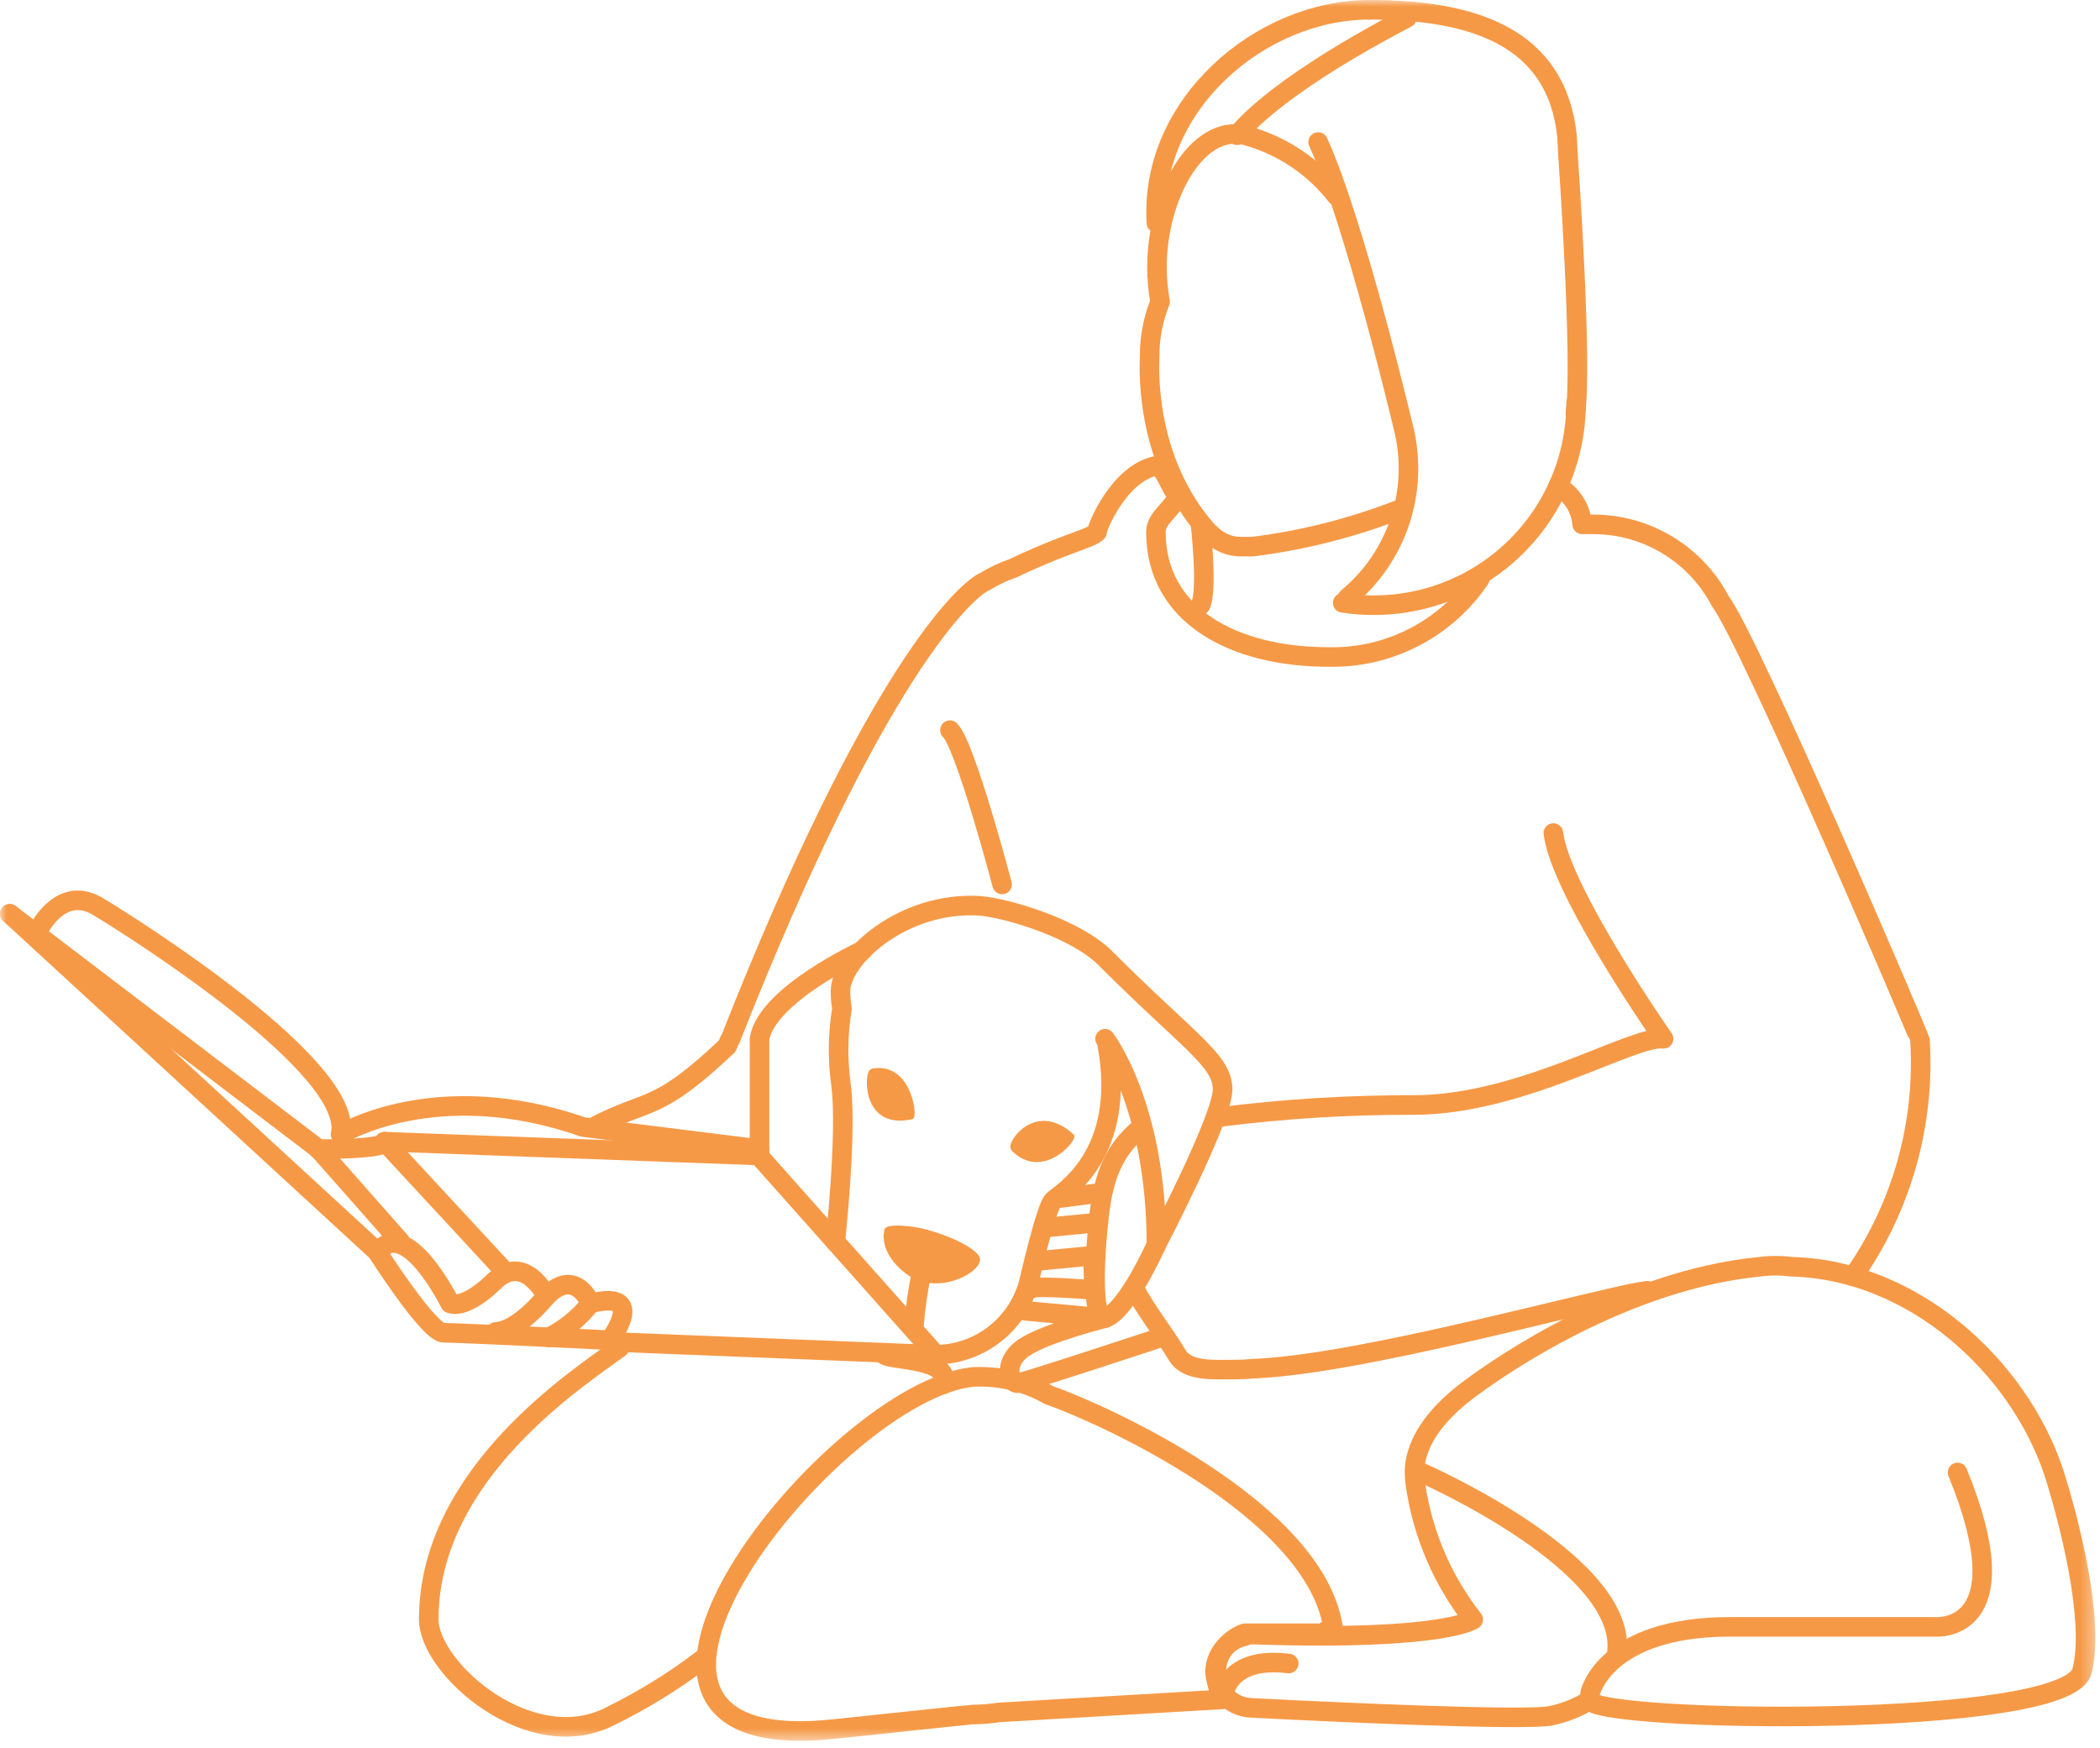<svg width="161" height="134" viewBox="0 0 161 134" fill="none" xmlns="http://www.w3.org/2000/svg">
<g clip-path="url(#clip0_713_278)">
<mask id="mask0_713_278" style="mask-type:luminance" maskUnits="userSpaceOnUse" x="0" y="0" width="161" height="134">
<path d="M160.66 0H0V133.5H160.66V0Z" fill="white"/>
</mask>
<g mask="url(#mask0_713_278)">
<path d="M157.46 112.89C154.72 104.69 146.63 97.35 137.34 97.12C136.537 97.015 135.723 97.015 134.92 97.12C124.63 98.12 115.2 104.62 112.92 106.3C108.44 109.52 108.39 112.3 108.46 113.18C108.472 113.441 108.498 113.702 108.54 113.96C109.101 117.688 110.621 121.206 112.95 124.17C112.95 124.17 110.78 125.8 96.35 125.33H96.16H95.42V125.45C94.792 125.58 94.226 125.919 93.814 126.411C93.402 126.902 93.168 127.519 93.15 128.16C93.178 128.894 93.483 129.589 94.005 130.106C94.527 130.622 95.226 130.92 95.96 130.94C95.96 130.94 117.37 132.07 119.06 131.51C120.054 131.285 121.003 130.896 121.87 130.36C122.43 132.05 158.5 132.61 159.62 128.11C160.64 124.2 158.54 116.27 157.46 112.89Z" stroke="#F69946" stroke-width="1.5" stroke-linecap="round" stroke-linejoin="round"/>
<path d="M71.9 103.86C73.522 103.812 75.084 103.235 76.348 102.217C77.612 101.198 78.508 99.795 78.9 98.22C78.9 98.22 80.18 92.6 80.74 92.04C81.3 91.48 86.46 88.66 84.89 80.11" stroke="#F69946" stroke-width="1.5" stroke-linecap="round" stroke-linejoin="round"/>
<path d="M113.46 44.37C112.183 46.261 110.452 47.801 108.425 48.85C106.399 49.898 104.141 50.421 101.86 50.37C94.55 50.37 88.62 47.17 88.62 40.79C88.62 39.67 89.97 39 90.31 37.97C89.82 37.7 89.21 35.6 88.62 35.72C85.8 36.28 84.04 40.52 84.11 40.79C83.61 41.32 81.98 41.52 77.64 43.58C76.898 43.834 76.188 44.17 75.52 44.58C74.13 45.16 67.15 51.33 55.99 79.7C55.89 79.7 55.8 80.25 55.7 80.25C50.34 85.32 49.78 84.19 45.59 86.36" stroke="#F69946" stroke-width="1.5" stroke-linecap="round" stroke-linejoin="round"/>
<path d="M142.2 97.68C145.826 92.443 147.587 86.138 147.2 79.78C147.2 79.55 134.14 49.05 131.89 46.09C130.959 44.315 129.56 42.828 127.845 41.79C126.13 40.752 124.165 40.202 122.16 40.2C121.87 40.2 121.59 40.2 121.3 40.2C121.254 39.603 121.062 39.026 120.741 38.521C120.42 38.015 119.981 37.596 119.46 37.3" stroke="#F69946" stroke-width="1.5" stroke-linecap="round" stroke-linejoin="round"/>
<path d="M86.97 98.8C87.91 100.56 89.22 102.18 90.27 103.92C91.05 105.2 93.13 105 94.86 105C95.228 105 95.595 104.98 95.96 104.94C103.02 104.69 116.44 101.13 124.16 99.37C124.85 99.21 125.56 99.07 126.28 98.96" stroke="#F69946" stroke-width="1.5" stroke-linecap="round" stroke-linejoin="round"/>
<path d="M80.4 106.95C78.629 105.941 76.605 105.462 74.57 105.57C63.87 106.69 41.19 134.95 63.87 132.57C66.4 132.31 74.4 131.45 74.57 131.45C75.24 131.447 75.908 131.393 76.57 131.29L93.71 130.29C92.02 126.35 95.4 125.22 95.4 125.22H101.4L102.18 124.66C100.67 115.65 84.46 108.37 80.4 106.95Z" stroke="#F69946" stroke-width="1.5" stroke-linecap="round" stroke-linejoin="round"/>
<path d="M66.12 72.88C66.12 72.88 58.79 76.26 58.23 79.64V88.64" stroke="#F69946" stroke-width="1.5" stroke-linecap="round" stroke-linejoin="round"/>
<path d="M84.72 79.64C84.72 79.64 88.66 84.72 88.66 95.42C88.66 95.42 93.66 85.84 93.73 83.59C93.8 81.34 91.19 79.92 84.73 73.45C82.47 71.19 77.27 69.64 75.15 69.45C69.25 69.06 64.44 73.45 64.44 75.98C64.44 76.06 64.44 76.13 64.44 76.21C64.451 76.595 64.488 76.98 64.55 77.36C64.237 79.232 64.207 81.139 64.46 83.02C64.89 86.02 64.33 92.43 64.04 95.2" stroke="#F69946" stroke-width="1.5" stroke-linecap="round" stroke-linejoin="round"/>
<path d="M88.66 95.42C88.66 95.42 86.41 100.49 84.72 101.06C83.83 101.35 83.83 97.69 84.15 94.3C84.44 91.23 84.86 88.54 87.53 86.41" stroke="#F69946" stroke-width="1.5" stroke-linecap="round" stroke-linejoin="round"/>
<path d="M46.88 102.88L71.75 103.87L58.16 88.59L29.49 87.53L38.7 97.48" stroke="#F69946" stroke-width="1.5" stroke-linecap="round" stroke-linejoin="round"/>
<path d="M29.46 87.53C29.46 87.53 30.03 88.1 24.39 88.1" stroke="#F69946" stroke-width="1.5" stroke-linecap="round" stroke-linejoin="round"/>
<path d="M0.75 70.06L28.93 95.98" stroke="#F69946" stroke-width="1.5" stroke-linecap="round" stroke-linejoin="round"/>
<path d="M30.67 95.17L24.42 88.09L0.75 70.06" stroke="#F69946" stroke-width="1.5" stroke-linecap="round" stroke-linejoin="round"/>
<path d="M3.01 71.19C3.01 71.19 4.7 67.81 7.51 69.5C10.32 71.19 27.24 81.9 26.11 86.97C26.11 86.97 33.44 82.46 44.71 86.41L58.23 88.1" stroke="#F69946" stroke-width="1.5" stroke-linecap="round" stroke-linejoin="round"/>
<path d="M93.59 85.63C98.495 85.01 103.436 84.706 108.38 84.72C116.69 84.72 125.21 79.35 127.54 79.64C127.54 79.64 119.65 68.37 119.09 63.87" stroke="#F69946" stroke-width="1.5" stroke-linecap="round" stroke-linejoin="round"/>
<path d="M76.83 67.81C76.83 67.81 74.01 57.1 72.83 55.98" stroke="#F69946" stroke-width="1.5" stroke-linecap="round" stroke-linejoin="round"/>
<path d="M28.93 95.99C28.93 95.99 32.87 102.18 34 102.18C35.13 102.18 46.75 102.75 46.75 102.75C46.75 102.75 49.75 98.8 45.27 99.93C45.27 99.93 44.14 97.11 41.89 99.37C41.89 99.37 40.2 95.99 37.89 98.24C35.58 100.49 34.51 99.93 34.51 99.93C34.51 99.93 31.18 93.17 28.93 95.99Z" stroke="#F69946" stroke-width="1.5" stroke-linecap="round" stroke-linejoin="round"/>
<path d="M119.46 37.27C120.366 35.269 120.833 33.097 120.83 30.9" stroke="#F69946" stroke-width="1.5" stroke-linecap="round" stroke-linejoin="round"/>
<path d="M102.94 46.22C103.714 46.341 104.497 46.401 105.28 46.4C108.273 46.41 111.204 45.553 113.72 43.932C116.237 42.312 118.23 39.998 119.46 37.27" stroke="#F69946" stroke-width="1.5" stroke-linecap="round" stroke-linejoin="round"/>
<path d="M105 0.75C96.6 0.75 88.1 8.08 88.66 17.09" stroke="#F69946" stroke-width="1.5" stroke-linecap="round" stroke-linejoin="round"/>
<path d="M120.78 31.75C121.34 27.75 120.22 12.02 120.22 12.02L120.14 10.47C119.36 2.79 112.88 0.75 105 0.75" stroke="#F69946" stroke-width="1.5" stroke-linecap="round" stroke-linejoin="round"/>
<path d="M102.46 15.01C100.692 12.745 98.235 11.116 95.46 10.37C91.84 9.47 88.7 14.91 88.7 20.51C88.703 21.392 88.783 22.272 88.94 23.14C88.409 24.456 88.137 25.861 88.14 27.28C88.14 27.67 87.57 35.17 92.65 40.8C92.692 40.842 92.739 40.879 92.79 40.91C93.098 41.232 93.47 41.487 93.881 41.659C94.292 41.831 94.734 41.917 95.18 41.91H96.03C99.876 41.43 103.648 40.476 107.26 39.07" stroke="#F69946" stroke-width="1.5" stroke-linecap="round" stroke-linejoin="round"/>
<path d="M103.31 45.83C105.194 44.276 106.596 42.218 107.352 39.896C108.108 37.574 108.187 35.085 107.58 32.72C107.58 32.72 103.88 17.09 101.06 10.89" stroke="#F69946" stroke-width="1.5" stroke-linecap="round" stroke-linejoin="round"/>
<path d="M94.86 10.37C94.86 10.37 97.11 6.99 107.86 1.37" stroke="#F69946" stroke-width="1.5" stroke-linecap="round" stroke-linejoin="round"/>
<path d="M121.91 129.8C121.91 129.8 123.04 124.73 132.62 124.73H148.39C148.39 124.73 155.16 125.29 150.08 112.89" stroke="#F69946" stroke-width="1.5" stroke-linecap="round" stroke-linejoin="round"/>
<path d="M47.52 103.31C44.52 105.54 32.87 112.92 32.87 124.16C32.87 127.94 40.76 134.87 46.96 131.49C49.374 130.3 51.668 128.88 53.81 127.25" stroke="#F69946" stroke-width="1.5" stroke-linecap="round" stroke-linejoin="round"/>
<path d="M80.21 94.11L84.15 93.73" stroke="#F69946" stroke-width="1.5" stroke-linecap="round" stroke-linejoin="round"/>
<path d="M81.33 91.85L84.15 91.48" stroke="#F69946" stroke-width="1.5" stroke-linecap="round" stroke-linejoin="round"/>
<path d="M79.08 98.8C79.16 98.52 83.87 98.9 83.87 98.9L83.79 96.27L79.91 96.64" stroke="#F69946" stroke-width="1.5" stroke-linecap="round" stroke-linejoin="round"/>
<path d="M88.94 102.56C88.94 102.56 78.71 105.94 78.05 106.04C77.39 106.14 76.83 104.44 78.52 103.31C80.21 102.18 84.72 101.06 84.72 101.06L78.52 100.49" stroke="#F69946" stroke-width="1.5" stroke-linecap="round" stroke-linejoin="round"/>
<path d="M77.46 87.93C77.46 87.13 79.58 84.53 82.26 86.93C82.291 86.954 82.317 86.984 82.335 87.019C82.354 87.053 82.366 87.091 82.37 87.13C82.37 87.75 79.79 90.46 77.58 88.23C77.509 88.145 77.467 88.04 77.46 87.93Z" fill="#F69946"/>
<path d="M70.06 85.72C70.34 85.18 69.7 81.41 66.87 81.93C66.783 81.962 66.704 82.013 66.64 82.08C66.22 82.68 66.24 86.58 69.89 85.82C69.956 85.805 70.016 85.77 70.06 85.72Z" fill="#F69946"/>
<path d="M108.95 112.89C108.95 112.89 124.95 119.89 123.95 126.79" stroke="#F69946" stroke-width="1.5" stroke-linecap="round" stroke-linejoin="round"/>
<path d="M67.81 103.88C68.37 104.3 73.02 104.16 72.32 106.13" stroke="#F69946" stroke-width="1.5" stroke-linecap="round" stroke-linejoin="round"/>
<path d="M92.04 40.2C92.04 40.2 92.61 45.27 92.04 46.4" stroke="#F69946" stroke-width="1.5" stroke-linecap="round" stroke-linejoin="round"/>
<path d="M41.89 99.37C41.89 99.37 39.78 102.04 38.02 102.11" stroke="#F69946" stroke-width="1.5" stroke-linecap="round" stroke-linejoin="round"/>
<path d="M45.27 99.93C44.411 101.027 43.318 101.919 42.07 102.54" stroke="#F69946" stroke-width="1.5" stroke-linecap="round" stroke-linejoin="round"/>
<path d="M67.81 94.3C67.81 94.3 67.25 95.99 69.5 97.68C71.75 99.37 75.14 97.68 75.14 96.55C75.14 95.99 73.56 94.98 71.14 94.3C70.15 93.99 67.81 93.73 67.81 94.3Z" fill="#F69946"/>
<path d="M70.63 97.68C70.361 98.98 70.174 100.296 70.07 101.62" stroke="#F69946" stroke-width="1.5" stroke-linecap="round" stroke-linejoin="round"/>
<path d="M93.87 129.73C93.87 129.73 94.3 126.98 98.8 127.54" stroke="#F69946" stroke-width="1.5" stroke-linecap="round" stroke-linejoin="round"/>
</g>
</g>
<defs>
<clipPath id="clip0_713_278">
<rect width="161" height="134" fill="white"/>
</clipPath>
</defs>
</svg>
